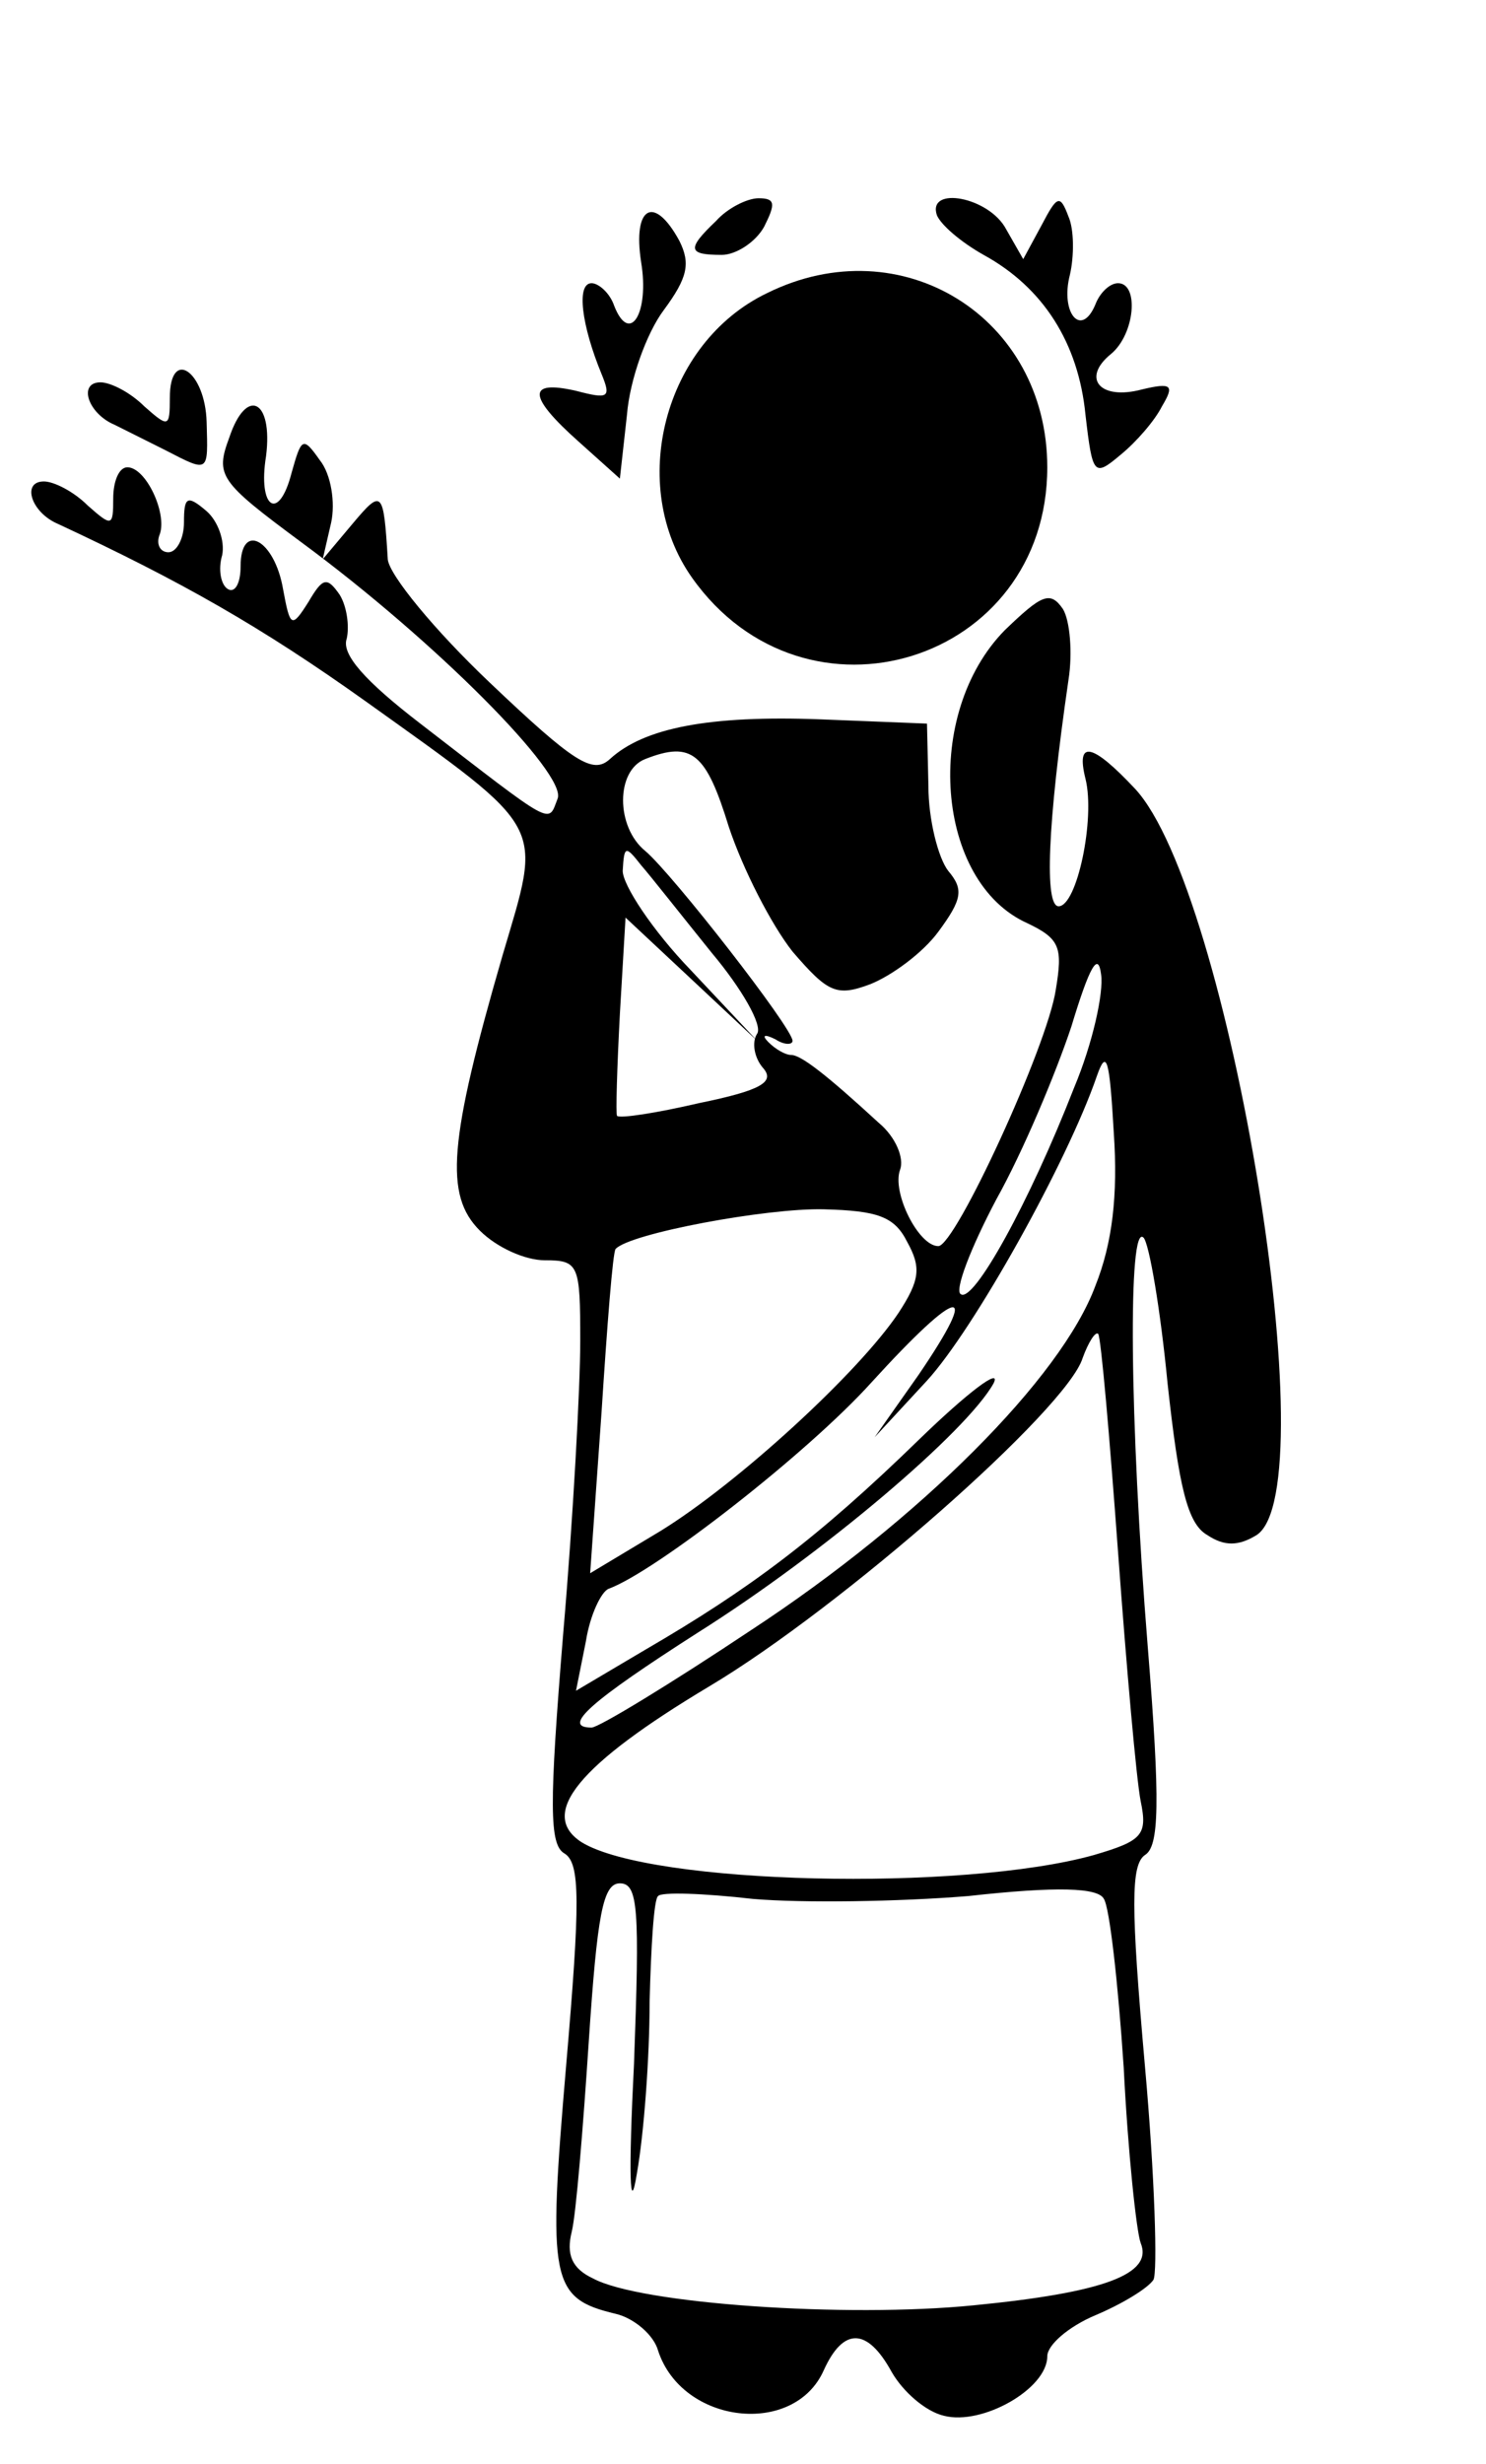 <?xml version="1.0" standalone="no"?>
<!DOCTYPE svg PUBLIC "-//W3C//DTD SVG 20010904//EN"
 "http://www.w3.org/TR/2001/REC-SVG-20010904/DTD/svg10.dtd">
<svg version="1.0" xmlns="http://www.w3.org/2000/svg"
 width="105pt" height="174pt" viewBox="0 0 105 174"
 preserveAspectRatio="xMidYMid meet">

<g transform="translate(0,174) scale(0.1,-0.1)"
fill="#000000" stroke="none">
<path d="M506 1584 c-21 -20 -20 -24 4 -24 10 0 24 9 30 20 8 16 8 20 -4 20
-8 0 -22 -7 -30 -16z"/>
<path d="M662 1588 c3 -7 17 -19 33 -28 42 -23 67 -62 72 -113 5 -43 6 -44 25
-28 11 9 24 24 29 34 9 15 7 17 -14 12 -30 -8 -43 8 -22 25 17 14 20 50 5 50
-6 0 -13 -7 -16 -15 -10 -24 -25 -6 -18 21 3 13 3 32 -1 41 -6 16 -8 15 -19
-6 l-13 -24 -12 21 c-12 23 -56 31 -49 10z"/>
<path d="M453 1555 c6 -36 -8 -59 -19 -31 -3 9 -11 16 -16 16 -11 0 -7 -30 7
-64 7 -17 5 -18 -18 -12 -35 8 -34 -4 2 -36 l29 -26 5 45 c2 25 14 58 26 74
17 23 19 33 11 49 -18 33 -33 24 -27 -15z"/>
<path d="M542 1533 c-73 -35 -99 -136 -53 -201 80 -113 251 -60 251 78 0 106
-103 170 -198 123z"/>
<path d="M120 1459 c0 -21 -1 -21 -18 -6 -10 10 -24 17 -31 17 -16 0 -9 -22
10 -30 8 -4 24 -12 36 -18 31 -16 30 -16 29 20 -1 36 -26 53 -26 17z"/>
<path d="M162 1431 c-10 -27 -7 -31 51 -74 95 -70 188 -164 181 -181 -7 -18
-1 -21 -97 53 -39 30 -56 49 -52 60 2 9 0 23 -5 31 -9 13 -12 12 -22 -5 -12
-19 -13 -18 -18 9 -6 35 -30 48 -30 16 0 -12 -4 -19 -9 -16 -5 3 -7 14 -4 24
2 10 -3 24 -11 31 -14 12 -16 10 -16 -8 0 -11 -5 -21 -11 -21 -6 0 -9 6 -6 13
5 15 -10 47 -23 47 -6 0 -10 -10 -10 -22 0 -20 -1 -20 -18 -5 -10 10 -24 17
-31 17 -16 0 -9 -22 10 -30 88 -41 144 -73 217 -125 130 -93 125 -85 97 -180
-38 -131 -41 -169 -16 -194 12 -12 32 -21 46 -21 24 0 25 -3 25 -57 0 -32 -5
-125 -12 -206 -10 -122 -10 -150 1 -156 11 -7 11 -34 1 -150 -13 -152 -11
-164 35 -175 13 -3 27 -15 30 -26 17 -52 96 -61 117 -14 14 31 31 30 48 -1 8
-14 24 -28 37 -31 27 -7 73 19 73 42 0 8 15 21 34 29 19 8 37 19 41 25 3 5 1
73 -6 151 -10 113 -10 142 0 149 10 6 11 36 2 147 -13 161 -14 300 -3 289 4
-4 12 -51 17 -103 8 -73 14 -99 28 -107 12 -8 22 -8 35 0 50 33 -19 455 -86
527 -30 32 -42 35 -35 7 7 -28 -6 -90 -19 -90 -10 0 -8 57 7 160 3 19 1 42 -4
50 -9 13 -15 10 -41 -15 -58 -59 -49 -178 16 -207 23 -11 25 -17 20 -47 -6
-40 -71 -181 -83 -181 -14 0 -33 38 -27 54 3 8 -3 23 -15 33 -37 34 -55 48
-62 48 -4 0 -11 4 -16 9 -5 5 -3 6 5 2 6 -4 12 -4 12 -1 0 9 -85 118 -104 134
-21 17 -21 57 0 65 33 13 43 4 59 -48 10 -30 30 -69 45 -88 25 -29 31 -32 55
-23 15 6 37 22 48 37 17 23 18 30 7 43 -7 9 -14 36 -14 60 l-1 44 -75 3 c-79
3 -125 -6 -149 -28 -12 -11 -25 -3 -85 54 -39 37 -71 76 -72 87 -3 49 -4 50
-25 25 l-21 -25 6 26 c3 14 0 34 -8 44 -12 17 -13 16 -20 -9 -9 -35 -24 -25
-18 12 5 40 -14 49 -26 13z m341 -364 c21 -25 36 -51 32 -57 -4 -6 -2 -17 4
-24 9 -10 -1 -16 -45 -25 -30 -7 -56 -11 -58 -9 -1 1 0 34 2 72 l4 68 46 -43
47 -44 -47 50 c-27 28 -48 60 -48 70 1 18 2 18 13 4 7 -8 29 -36 50 -62z m256
-95 c-32 -82 -71 -152 -80 -146 -5 2 7 33 25 67 19 34 42 89 53 122 13 43 19
53 21 37 2 -13 -6 -49 -19 -80z m15 -140 c-24 -65 -124 -165 -243 -243 -57
-38 -108 -69 -113 -69 -22 0 0 19 75 67 89 56 190 142 209 176 6 12 -18 -6
-53 -40 -71 -69 -119 -105 -193 -148 l-49 -29 7 35 c3 19 11 35 16 37 33 12
141 96 186 146 62 68 78 71 33 5 l-31 -44 37 40 c33 36 99 154 120 215 7 20 9
12 12 -40 3 -44 -1 -78 -13 -108z m-133 31 c10 -18 9 -27 -6 -50 -28 -42 -113
-120 -168 -154 l-50 -30 8 113 c4 62 8 114 10 116 10 11 107 29 147 28 38 -1
50 -5 59 -23z m149 -219 c6 -82 13 -161 16 -176 5 -24 1 -28 -33 -38 -93 -26
-313 -21 -362 9 -31 20 -2 55 90 110 94 56 253 196 264 232 4 11 9 19 11 17 2
-3 8 -72 14 -154z m-342 -361 c-4 -79 -3 -109 2 -78 5 28 9 82 9 121 1 39 3
73 6 75 2 3 32 2 67 -2 35 -3 103 -2 152 2 63 7 92 6 96 -2 4 -6 10 -59 14
-119 3 -60 9 -116 12 -124 9 -22 -26 -35 -118 -44 -90 -9 -236 1 -269 19 -15
7 -19 17 -15 33 3 12 8 73 12 134 6 90 10 112 22 112 13 0 14 -18 10 -127z"/>
</g>
</svg>
